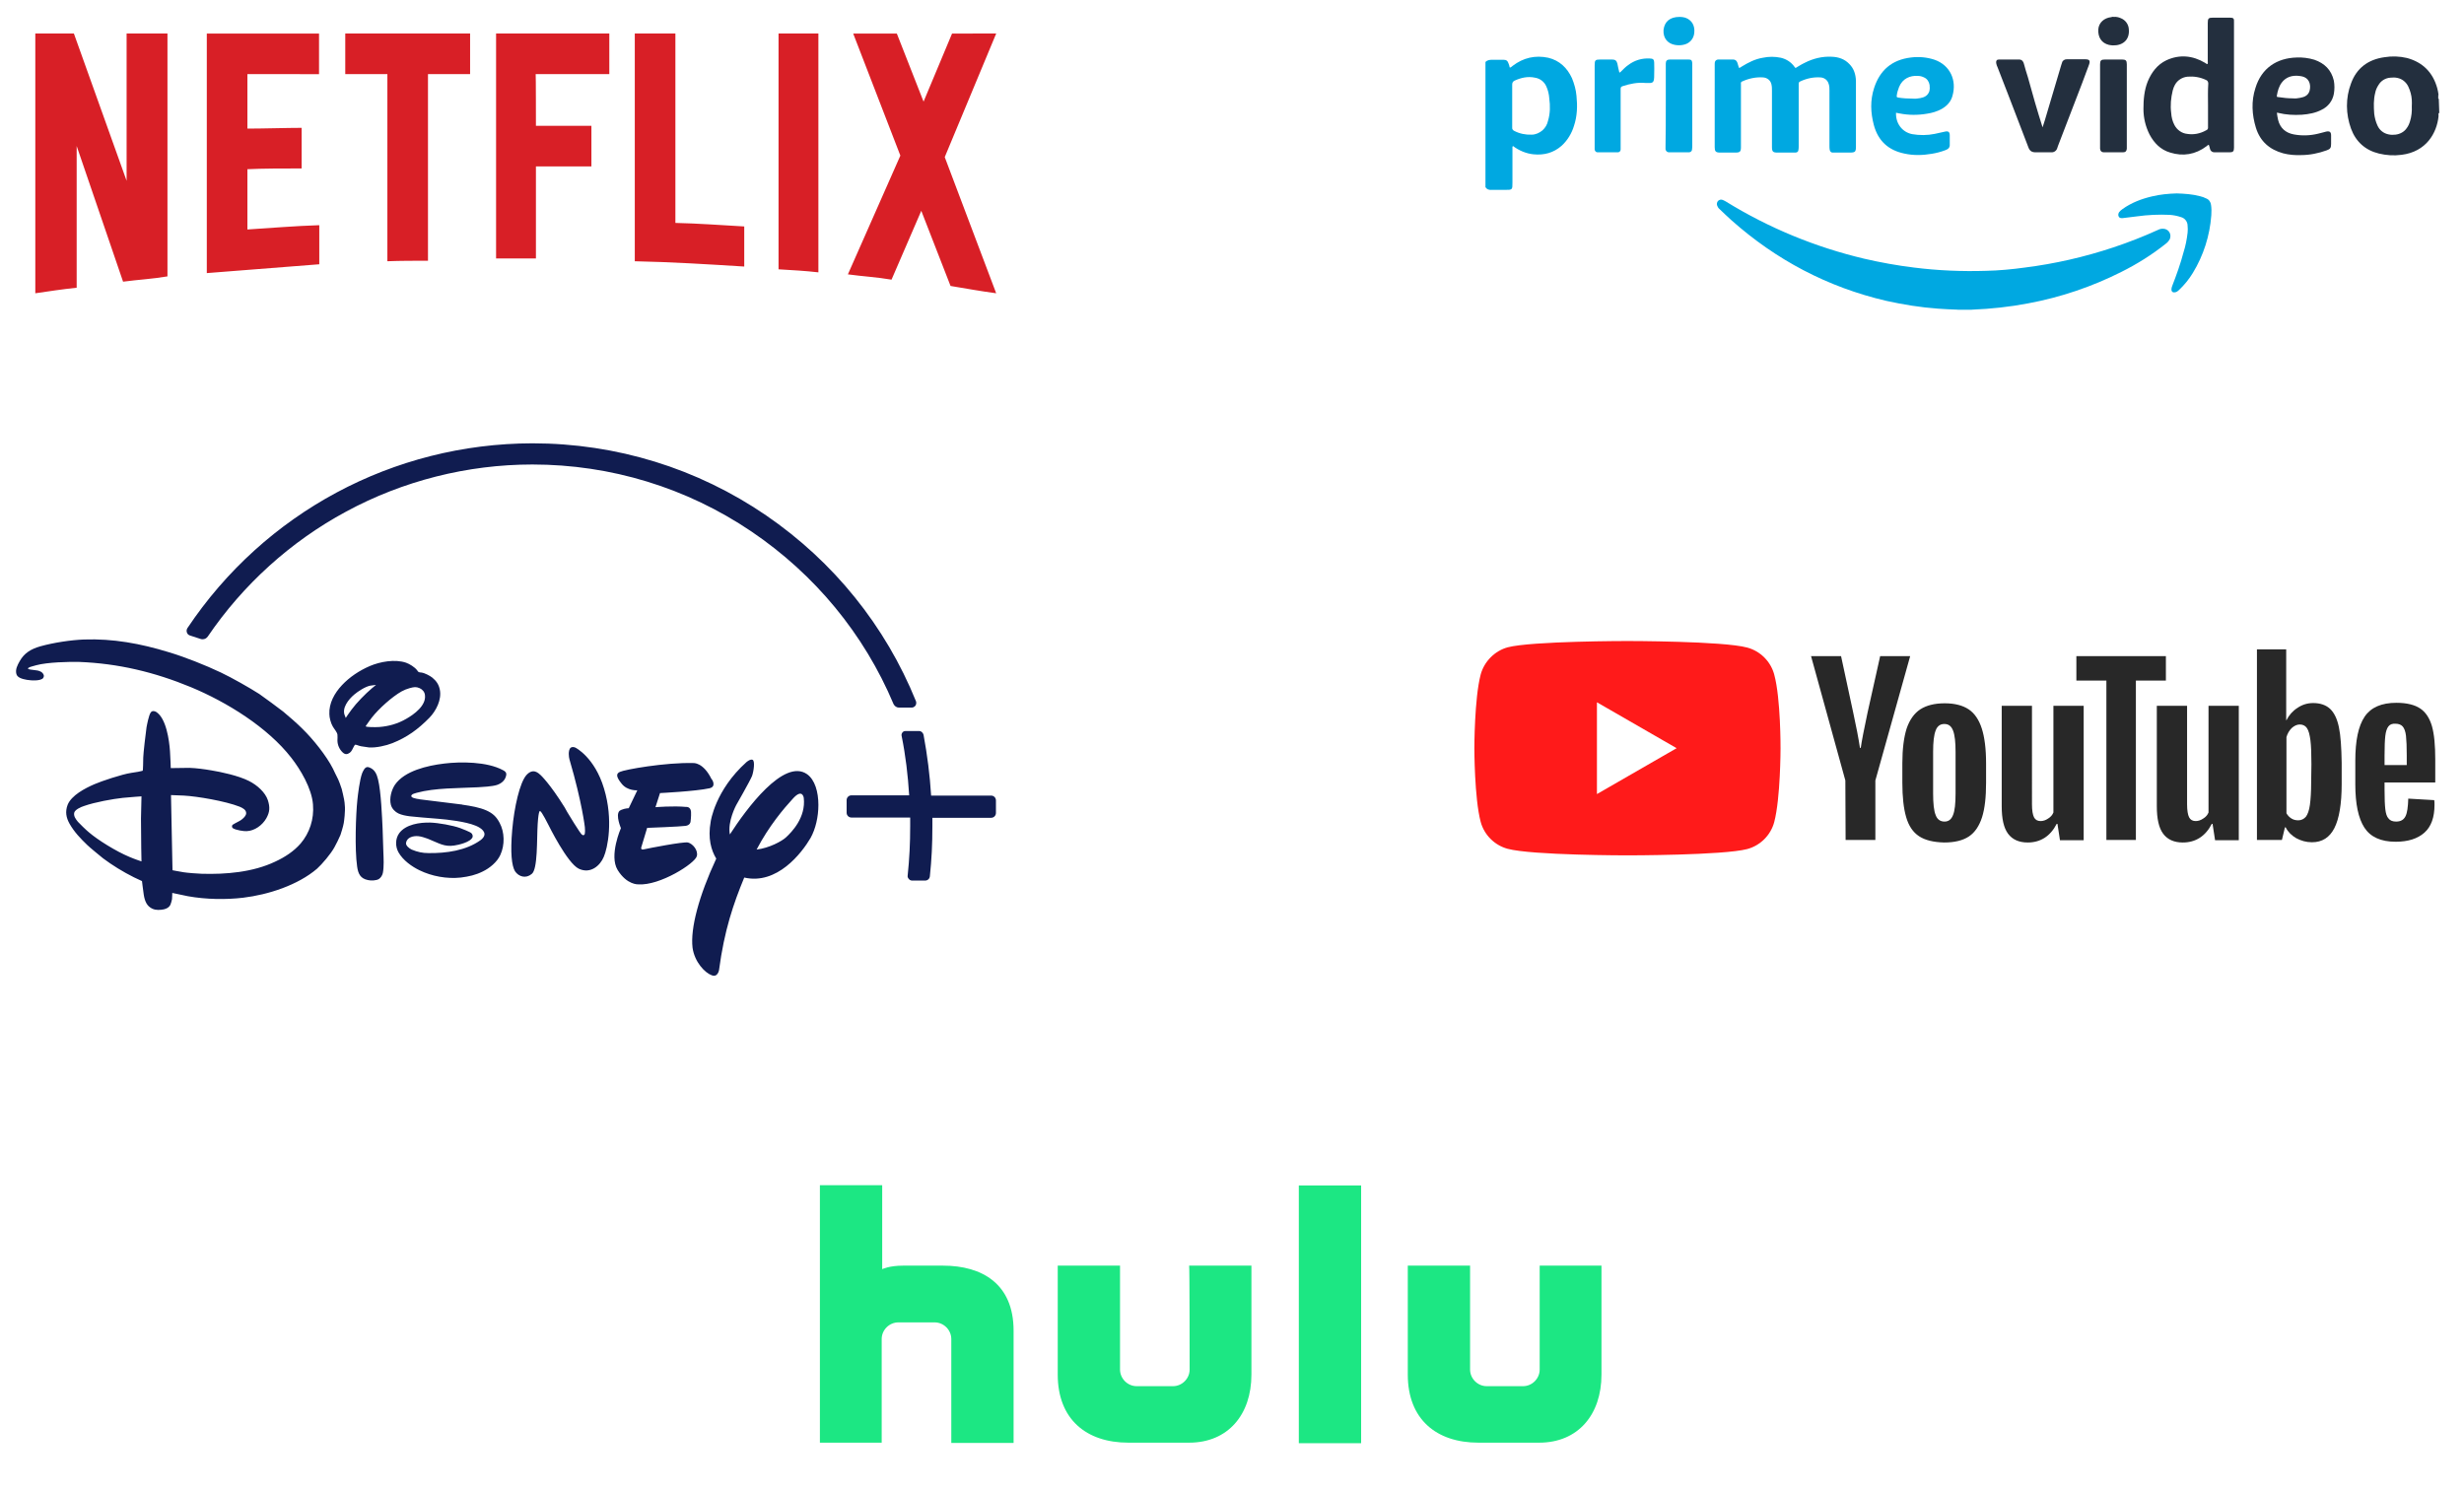 <?xml version="1.0" encoding="utf-8"?>
<!-- Generator: Adobe Illustrator 23.1.1, SVG Export Plug-In . SVG Version: 6.00 Build 0)  -->
<svg version="1.2" baseProfile="tiny" id="Layer_1" xmlns="http://www.w3.org/2000/svg" xmlns:xlink="http://www.w3.org/1999/xlink"
	 x="0px" y="0px" viewBox="0 0 977 592" xml:space="preserve">
<path fill="#D81F26" d="M66.4,109.6c-5.7,1-11.6,1.3-17.6,2.1L30.4,57.9v56.2c-5.7,0.6-11,1.4-16.4,2.2v-103h15.3l20.9,58.4V13.3
	h16.2L66.4,109.6L66.4,109.6z M98.1,51c6.2,0,15.8-0.3,21.5-0.3v16.1c-7.1,0-15.5,0-21.5,0.3V91c9.5-0.6,18.9-1.4,28.5-1.7v15.5
	L82,108.3v-95h44.5v16.1H98.1C98.1,29.4,98.1,51,98.1,51z M186.4,29.4h-16.7v74c-5.4,0-10.9,0-16.1,0.2V29.4h-16.7V13.3h49.5
	C186.4,13.3,186.4,29.4,186.4,29.4z M212.5,49.9h22V66h-22v36.5h-15.8V13.3h44.9v16.1h-29.2C212.5,29.4,212.5,49.9,212.5,49.9z
	 M267.8,88.4c9.1,0.2,18.4,0.9,27.3,1.4v15.9c-14.4-0.9-28.8-1.8-43.4-2.1V13.3h16.1V88.4L267.8,88.4z M308.7,106.8
	c5.1,0.3,10.6,0.6,15.8,1.2V13.3h-15.8V106.8z M395,13.3l-20.4,49l20.4,54c-6-0.8-12.1-1.9-18.1-2.9l-11.6-29.8l-11.8,27.3
	c-5.8-1-11.5-1.3-17.3-2.1L357,61.7l-18.7-48.4h17.3l10.6,27l11.3-27L395,13.3L395,13.3z"/>
<path fill="#FF1A1A" d="M703.5,267.5c-1.4-5.2-5.5-9.3-10.7-10.7c-9.5-2.6-47.5-2.6-47.5-2.6s-38,0-47.5,2.5
	c-5.1,1.4-9.3,5.6-10.7,10.8c-2.5,9.5-2.5,29.2-2.5,29.2s0,19.8,2.5,29.2c1.4,5.2,5.5,9.3,10.7,10.7c9.6,2.6,47.5,2.6,47.5,2.6
	s38,0,47.5-2.5c5.2-1.4,9.3-5.5,10.7-10.7c2.5-9.5,2.5-29.2,2.5-29.2S706.1,277,703.5,267.5z M633.2,314.9v-36.4l31.6,18.2
	L633.2,314.9z"/>
<g>
	<path fill="#282828" d="M760.9,331.6c-2.4-1.6-4.1-4.1-5.1-7.6c-1-3.4-1.5-8-1.5-13.6v-7.7c0-5.7,0.6-10.3,1.7-13.8
		c1.2-3.5,3-6,5.4-7.6c2.5-1.6,5.7-2.4,9.7-2.4c3.9,0,7.1,0.8,9.5,2.4c2.4,1.6,4.1,4.2,5.2,7.6c1.1,3.4,1.7,8,1.7,13.8v7.7
		c0,5.7-0.5,10.2-1.6,13.7c-1.1,3.4-2.8,6-5.2,7.6c-2.4,1.6-5.7,2.4-9.8,2.4C766.7,334,763.3,333.2,760.9,331.6L760.9,331.6z
		 M774.4,323.2c0.7-1.7,1-4.6,1-8.5v-16.6c0-3.8-0.3-6.6-1-8.4c-0.7-1.8-1.8-2.6-3.5-2.6c-1.6,0-2.8,0.9-3.4,2.6
		c-0.7,1.8-1,4.6-1,8.4v16.6c0,3.9,0.3,6.8,1,8.5c0.6,1.7,1.8,2.6,3.5,2.6C772.6,325.8,773.7,325,774.4,323.2z M945.5,310.5v2.7
		c0,3.4,0.1,6,0.3,7.7c0.2,1.7,0.6,3,1.3,3.7c0.6,0.8,1.6,1.2,3,1.2c1.8,0,3-0.7,3.7-2.1c0.7-1.4,1-3.7,1.1-7l10.3,0.6
		c0.1,0.5,0.1,1.1,0.1,1.9c0,4.9-1.3,8.6-4,11c-2.7,2.4-6.5,3.6-11.4,3.6c-5.9,0-10-1.9-12.4-5.6c-2.4-3.7-3.6-9.4-3.6-17.2v-9.3
		c0-8,1.2-13.8,3.7-17.5c2.5-3.7,6.7-5.5,12.6-5.5c4.1,0,7.3,0.8,9.5,2.3s3.7,3.9,4.6,7c0.9,3.2,1.3,7.6,1.3,13.2v9.1h-20.1V310.5z
		 M947,288.1c-0.6,0.8-1,2-1.2,3.7c-0.2,1.7-0.3,4.3-0.3,7.8v3.8h8.8v-3.8c0-3.4-0.1-6-0.3-7.8c-0.2-1.8-0.7-3-1.3-3.7
		c-0.6-0.7-1.6-1.1-2.8-1.1C948.5,286.9,947.6,287.3,947,288.1L947,288.1z M731.7,309.5l-13.6-49.3H730l4.8,22.3
		c1.2,5.5,2.1,10.2,2.7,14.1h0.3c0.4-2.8,1.3-7.4,2.7-14l5-22.4h11.9l-13.8,49.3v23.6h-11.8L731.7,309.5L731.7,309.5z M826.2,279.9
		v53.3h-9.4l-1-6.5h-0.3c-2.5,4.9-6.4,7.4-11.5,7.4c-3.5,0-6.1-1.2-7.8-3.5c-1.7-2.3-2.5-5.9-2.5-10.9v-39.8h12V319
		c0,2.4,0.3,4.1,0.8,5.1s1.4,1.5,2.6,1.5c1,0,2-0.3,3-1c1-0.6,1.7-1.4,2.1-2.4v-42.3H826.2L826.2,279.9z M887.7,279.9v53.3h-9.4
		l-1-6.5H877c-2.5,4.9-6.4,7.4-11.5,7.4c-3.5,0-6.1-1.2-7.8-3.5c-1.7-2.3-2.5-5.9-2.5-10.9v-39.8h12V319c0,2.4,0.3,4.1,0.8,5.1
		s1.4,1.5,2.6,1.5c1,0,2-0.3,3-1c1-0.6,1.7-1.4,2.1-2.4v-42.3H887.7L887.7,279.9z"/>
	<path fill="#282828" d="M858.8,269.9h-11.9v63.2h-11.7v-63.2h-11.9v-9.7h35.5V269.9z M927.4,288.4c-0.7-3.4-1.9-5.8-3.5-7.3
		c-1.6-1.5-3.9-2.3-6.7-2.3c-2.2,0-4.3,0.6-6.2,1.9c-1.9,1.2-3.4,2.9-4.4,4.9h-0.1v-28.1h-11.6v75.6h9.9l1.2-5h0.3
		c0.9,1.8,2.3,3.2,4.2,4.3c1.9,1,3.9,1.6,6.2,1.6c4.1,0,7-1.9,8.9-5.6c1.9-3.7,2.9-9.6,2.9-17.5v-8.4
		C928.4,296.4,928.1,291.7,927.4,288.4L927.4,288.4z M916.4,310.1c0,3.9-0.2,6.9-0.5,9.1c-0.3,2.2-0.9,3.8-1.6,4.7
		c-0.8,0.9-1.8,1.4-3,1.4c-1,0-1.9-0.2-2.7-0.7s-1.5-1.2-2-2.1v-30.2c0.4-1.4,1.1-2.6,2.1-3.6c1-0.9,2.1-1.4,3.2-1.4
		c1.2,0,2.2,0.5,2.8,1.4c0.7,1,1.1,2.6,1.4,4.8c0.3,2.3,0.4,5.5,0.4,9.6L916.4,310.1L916.4,310.1z"/>
</g>
<g id="Layer_2_1_">
	<g id="Ebene_1">
		<path fill="#D1EFFA" d="M776.2,123v-0.2c0.2-0.2,0.5-0.4,0.8-0.3c1.4,0,2.7,0,4.1,0c0.3,0,0.6,0.1,0.8,0.3v0.2H776.2z"/>
		<path fill="#00A8E1" d="M781.9,122.8c-1.9,0-3.8,0-5.7,0c-2.6-0.1-5.2-0.2-7.8-0.4c-6.9-0.5-13.7-1.6-20.5-3.1
			c-23.2-5.4-43.6-16.2-61.3-31.9c-1.7-1.5-3.2-3-4.8-4.5c-0.4-0.3-0.7-0.8-0.9-1.3c-0.3-0.7-0.1-1.4,0.3-1.9
			c0.5-0.5,1.2-0.7,1.9-0.4c0.4,0.2,0.9,0.4,1.2,0.6c17,10.5,35.5,18.1,54.9,22.7c6.5,1.5,13.1,2.7,19.7,3.5
			c9.5,1.2,19.1,1.6,28.6,1.3c5.1-0.1,10.3-0.6,15.4-1.3c11.9-1.5,23.7-4.2,35.1-8c6-2,11.9-4.3,17.6-6.9c0.9-0.5,1.9-0.6,2.8-0.4
			c1.6,0.4,2.5,2,2.1,3.5c0,0.2-0.1,0.4-0.2,0.6c-0.4,0.7-0.9,1.3-1.6,1.8c-5.4,4.3-11.3,8-17.5,11.1c-11.7,5.9-24.1,10.1-37,12.5
			C796.9,121.7,789.4,122.5,781.9,122.8z"/>
		<path fill="#00A8E1" d="M711.9,27c1.2-0.7,2.4-1.5,3.7-2.1c3.3-1.7,7-2.6,10.7-2.4c2.7,0.1,5.1,0.9,7,2.9c1.8,1.8,2.5,4.1,2.6,6.6
			c0,0.5,0,1,0,1.6v24.5c0,2.1-0.3,2.4-2.4,2.4h-5.8c-0.4,0-0.8,0-1.1,0c-0.6,0-1-0.5-1.1-1.1c-0.1-0.5-0.1-1-0.1-1.6V35.9
			c0-0.9,0-1.7-0.3-2.6c-0.4-1.5-1.7-2.5-3.2-2.6c-2.8-0.2-5.6,0.4-8.1,1.6c-0.4,0.1-0.6,0.5-0.6,0.9V58c0,0.5,0,0.9-0.1,1.4
			c0,0.7-0.5,1.1-1.2,1.1l0,0c-0.7,0-1.4,0-2.2,0h-5c-1.7,0-2.1-0.4-2.1-2.2V36c0-0.8,0-1.7-0.2-2.5c-0.3-1.6-1.7-2.7-3.3-2.8
			c-2.8-0.2-5.7,0.4-8.3,1.6c-0.4,0.1-0.6,0.5-0.5,0.9v25.2c0,1.7-0.4,2.1-2.1,2.1H682c-1.7,0-2.1-0.5-2.1-2.1V25.6
			c0-0.4,0-0.8,0.1-1.1c0.2-0.6,0.8-0.9,1.3-0.9h5.9c0.9,0,1.4,0.5,1.7,1.3c0.2,0.7,0.4,1.3,0.6,2c0.5,0,0.8-0.3,1.1-0.5
			c2.6-1.6,5.3-3,8.4-3.5c2.4-0.5,4.7-0.5,7.1,0c2.2,0.5,4.2,1.8,5.5,3.7c0.1,0.1,0.2,0.2,0.3,0.3C711.8,26.9,711.9,26.9,711.9,27z"
			/>
		<path fill="#232F3E" d="M809.9,50.5c0.3-0.9,0.6-1.8,0.9-2.8c2.2-7.3,4.3-14.6,6.5-21.9l0.3-0.9c0.2-0.9,1-1.4,1.9-1.4h7.2
			c1.8,0,2.2,0.5,1.6,2.2l-2.8,7.5c-3.2,8.2-6.3,16.5-9.5,24.7c-0.1,0.3-0.2,0.6-0.3,0.9c-0.3,1-1.3,1.7-2.4,1.6c-2.1,0-4.2,0-6.2,0
			c-1.5,0-2.3-0.6-2.8-1.9c-1.2-3.1-2.4-6.3-3.6-9.4c-2.8-7.4-5.7-14.8-8.6-22.3c-0.3-0.6-0.5-1.2-0.6-1.8c-0.1-0.9,0.2-1.4,1.1-1.4
			c2.7,0,5.4,0,8,0c1.1,0,1.7,0.8,1.9,1.7c0.5,1.8,1,3.6,1.6,5.4C805.9,37.3,807.8,43.9,809.9,50.5
			C809.7,50.5,809.8,50.5,809.9,50.5z"/>
		<path fill="#00A8E1" d="M642.1,28.8c0.3-0.1,0.6-0.3,0.8-0.6c0.9-0.9,1.7-1.7,2.7-2.4c2.5-1.9,5.5-2.8,8.6-2.6
			c1.2,0,1.7,0.4,1.7,1.6c0.1,1.6,0,3.3,0,4.9c0,0.7,0,1.3-0.1,1.9c-0.2,0.9-0.5,1.2-1.4,1.3c-0.7,0-1.3,0-1.9,0
			c-3.2-0.3-6.2,0.3-9.2,1.3c-0.7,0.2-0.7,0.7-0.7,1.2v22.7c0,0.4,0,0.8,0,1.2c0,0.6-0.5,1.1-1.1,1.1c-0.3,0-0.7,0-1,0h-6.1
			c-0.3,0-0.7,0-1,0c-0.6,0-1.1-0.6-1.1-1.2c0-0.4,0-0.8,0-1.1V26c0-2.2,0.2-2.4,2.4-2.4h4.5c1.2,0,1.8,0.4,2.1,1.6
			C641.5,26.4,641.8,27.5,642.1,28.8z"/>
		<path fill="#00A8E1" d="M863.1,76.7c3.1,0.1,6.2,0.3,9.2,1.1c0.9,0.2,1.7,0.5,2.5,0.9c1.1,0.4,1.8,1.5,1.9,2.6
			c0.2,1.3,0.2,2.7,0.1,4.1c-0.6,8.1-3.1,15.9-7.3,22.8c-1.5,2.5-3.4,4.8-5.5,6.8c-0.4,0.4-0.9,0.8-1.5,0.9
			c-0.9,0.2-1.5-0.2-1.5-1.1c0-0.5,0.1-0.9,0.3-1.4c1.7-4.4,3.3-8.8,4.5-13.4c0.8-2.5,1.3-5.1,1.6-7.7c0.1-0.9,0.1-1.9,0-2.8
			c0-1.6-1.1-3-2.6-3.4c-1.5-0.5-3-0.8-4.5-0.9c-4.3-0.2-8.7,0-13,0.6l-5.7,0.7c-0.6,0-1.2,0-1.5-0.6c-0.3-0.6-0.2-1.1,0.1-1.7
			c0.4-0.5,0.9-1,1.4-1.3c3.5-2.5,7.4-4,11.6-5C856.5,77.1,859.8,76.8,863.1,76.7z"/>
		<path fill="#232F3E" d="M843.3,42v17c-0.1,0.9-0.5,1.4-1.5,1.4c-2.6,0-5.1,0-7.6,0c-0.9,0-1.4-0.5-1.5-1.4c0-0.3,0-0.6,0-0.9V25.5
			c0-1.5,0.4-1.9,1.9-1.9h6.8c1.5,0,1.9,0.4,1.9,1.9L843.3,42L843.3,42z"/>
		<path fill="#00A8E1" d="M660.5,41.9V25.2c0-1.1,0.5-1.6,1.6-1.6c2.5,0,4.9,0,7.4,0c1.1,0,1.4,0.3,1.5,1.4c0,0.4,0,0.8,0,1.2v31.5
			c0,0.5,0,1-0.1,1.6c0,0.6-0.5,1-1.1,1.1c-0.3,0-0.5,0-0.8,0h-6.6c-0.2,0-0.4,0-0.7,0c-0.7,0-1.2-0.6-1.3-1.2c0-0.4,0-0.8,0-1.1
			C660.5,52.7,660.5,47.3,660.5,41.9z"/>
		<path fill="#00A8E1" d="M666,6.7c0.8,0,1.5,0.1,2.2,0.3c2.6,0.9,3.9,3.1,3.6,6c-0.2,2.5-2,4.4-4.5,4.8c-1,0.2-2.1,0.2-3.2,0
			c-2.7-0.5-4.7-2.5-4.5-5.9C660,8.5,662.2,6.7,666,6.7z"/>
		<path fill="#232F3E" d="M838.1,6.7c0.9-0.1,1.9,0.1,2.8,0.5c1.8,0.7,3.1,2.4,3.2,4.4c0.4,4.3-2.5,6.5-6.3,6.4
			c-0.5,0-1-0.1-1.6-0.2c-2.9-0.7-4.4-3-4.2-6.2c0.2-2.6,2.3-4.5,5.1-4.8C837.4,6.7,837.7,6.6,838.1,6.7z"/>
		<path fill="#00A8E1" d="M625.1,38.1c-0.2-2.5-0.9-4.9-1.8-7.1c-1.9-4.1-4.9-7-9.4-8.1c-5.2-1.1-9.9,0-14.1,3.2
			c-0.3,0.3-0.6,0.5-1,0.7c-0.1,0-0.2-0.1-0.2-0.1c-0.1-0.5-0.2-0.9-0.4-1.4c-0.4-1.2-0.9-1.6-2.1-1.6c-1.4,0-2.9,0-4.3,0
			c-1.1,0-2.1,0.1-2.8,0.9c0,16.5,0,33.1,0,49.6c0.6,1,1.6,1.2,2.6,1.1c1.7,0,3.4,0,5.1,0c3,0,3,0,3-2.9V58.9c0-0.3-0.1-0.7,0.2-1
			c2.4,1.8,5.2,3,8.2,3.3c4.2,0.4,7.9-0.6,11.1-3.4c2.3-2.1,4-4.9,4.9-7.9C625.4,46,625.5,42,625.1,38.1z M613.8,47.9
			c-0.3,1.5-1.1,2.8-2.2,3.8c-1.2,1-2.7,1.7-4.3,1.7c-2.4,0.1-4.8-0.4-6.9-1.5c-0.5-0.2-0.9-0.8-0.8-1.3v-8.6c0-2.8,0-5.7,0-8.5
			c0-0.7,0.3-1.2,0.9-1.5c2.6-1.2,5.3-1.8,8.1-1.2c2,0.3,3.7,1.6,4.5,3.4c0.7,1.5,1.1,3.2,1.2,4.8C614.7,41.9,614.7,45,613.8,47.9z"
			/>
		<path fill="#232F3E" d="M966.9,45.4C966.9,45.4,966.9,45.4,966.9,45.4C966.9,45.4,966.9,45.4,966.9,45.4z"/>
		<path fill="#232F3E" d="M967,39.1v0.2c-0.2-0.2-0.3-0.5-0.2-0.7v-0.4c0,0,0,0,0,0h0v-0.5h0.1c0,0,0,0,0-0.1
			c-0.1-0.9-0.3-1.8-0.5-2.6c-1.7-6.2-5.7-10.3-12-12c-3-0.7-6-0.8-9-0.3c-6.4,0.9-11,4.3-13.2,10.4c-2.2,5.8-2.1,12.1,0,17.9
			c1.9,5.2,5.7,8.6,11.1,9.9c2.9,0.7,5.9,0.9,8.9,0.5c9.9-1.2,14-8.7,14.7-15.2h0v-0.7c0-0.3-0.1-0.5,0.2-0.7v0.1c0,0,0-0.1,0.1-0.2
			L967,39.1C967,39.2,967,39.2,967,39.1z M955.6,48.1c-0.3,1-0.7,1.9-1.3,2.7c-1,1.5-2.7,2.4-4.5,2.6c-0.9,0.1-1.8,0.1-2.7-0.1
			c-2-0.4-3.6-1.7-4.4-3.5c-0.7-1.5-1.1-3.1-1.3-4.7c-0.2-2.8-0.3-5.6,0.4-8.3c0.2-1.1,0.7-2.2,1.3-3.1c1-1.7,2.8-2.8,4.8-2.9
			c0.9-0.1,1.8-0.1,2.7,0.1c1.9,0.4,3.4,1.6,4.3,3.4c0.8,1.7,1.3,3.5,1.4,5.3c0,0.9,0.1,1.7,0,2.6C956.4,44.1,956.2,46.2,955.6,48.1
			z"/>
		<path fill="#232F3E" d="M884.1,7h-6.6c-1.8,0-2.1,0.3-2.1,2.1v15.3c0,0.3,0.1,0.7-0.1,1c-0.4,0-0.7-0.3-1-0.5
			c-4.9-2.9-10.1-3.4-15.3-1c-3.6,1.7-5.9,4.8-7.4,8.4c-1.4,3.5-1.7,7.2-1.7,10.9c0,3.5,0.8,6.9,2.4,10.1c1.8,3.4,4.4,6.1,8.2,7.2
			c5.1,1.6,10,0.8,14.4-2.5c0.3-0.2,0.5-0.5,0.9-0.6c0.2,0.5,0.4,1.1,0.5,1.7c0.2,0.8,0.9,1.3,1.7,1.3h1.1c1.7,0,3.4,0,5,0
			c1.3,0,1.7-0.4,1.7-1.8V8.8C885.9,7.3,885.6,7,884.1,7z M875.5,41.8v8.6c0.1,0.6-0.2,1.1-0.8,1.3c-2.3,1.3-4.9,1.8-7.4,1.4
			c-2.2-0.2-4.1-1.6-5.1-3.5c-0.8-1.5-1.2-3.1-1.3-4.8c-0.4-3-0.1-6,0.6-8.9c0.2-0.8,0.5-1.6,0.9-2.3c1-1.8,2.9-3,5-3.2
			c2.5-0.2,5,0.2,7.3,1.3c0.6,0.2,0.9,0.8,0.9,1.4C875.4,36,875.5,38.9,875.5,41.8L875.5,41.8z"/>
		<path fill="#00A8E1" d="M753.3,45c3.5,0.7,7.2,0.7,10.7,0.1c2.1-0.3,4.1-0.9,5.9-1.9c2.1-1.2,3.7-2.9,4.3-5.3
			c1.7-6-0.9-12-7.1-14.2c-3-1-6.2-1.3-9.4-0.9c-7.5,0.9-12.3,5-14.6,12.1c-1.6,4.9-1.4,9.8-0.1,14.7c1.7,6.3,5.8,10,12.1,11.3
			c3.6,0.8,7.2,0.7,10.8,0.1c1.9-0.3,3.8-0.8,5.6-1.5c1.1-0.4,1.7-1.1,1.6-2.3c0-1.1,0-2.3,0-3.5c0-1.4-0.6-1.8-1.9-1.5
			c-1.4,0.3-2.7,0.6-4.1,0.9c-2.9,0.6-6,0.6-8.9,0.1c-4-0.8-6.6-4.3-6.4-8.5C752.4,44.9,752.9,44.9,753.3,45z M752.1,37.8
			c0.1-1.1,0.5-2.2,0.9-3.3c1.4-3.4,4.4-4.6,7.4-4.4c0.9,0,1.7,0.2,2.5,0.6c1.2,0.5,2,1.7,2.2,3c0.1,0.8,0.1,1.7-0.1,2.5
			c-0.6,1.7-1.9,2.4-3.6,2.7c-1,0.2-2,0.3-3.1,0.2c-1.8,0-3.7-0.1-5.6-0.4C752,38.5,752,38.5,752.1,37.8z"/>
		<path fill="#232F3E" d="M912.7,45.5c2.7-0.2,5.5-0.7,7.9-2c2.5-1.2,4.3-3.5,4.8-6.3c0.3-1.7,0.3-3.5,0-5.2c-1-4.3-3.7-6.9-7.7-8.3
			c-2.3-0.7-4.7-1-7-0.9c-7.9,0.2-14,4.2-16.4,12.1c-1.7,5.2-1.4,10.6,0.2,15.8c1.7,5.4,5.4,8.6,10.8,10.1c2.3,0.6,4.7,0.8,7.1,0.7
			c3.4,0,6.9-0.7,10.2-1.9c1.4-0.5,1.7-1,1.7-2.5v-3.4c0-1.4-0.6-1.8-2-1.5c-1,0.3-2,0.5-3.1,0.8c-3.2,0.8-6.5,0.9-9.7,0.3
			c-3.2-0.6-5.4-2.5-6.2-5.7c-0.2-0.9-0.4-1.9-0.5-2.9c0.2,0,0.5,0,0.7,0.1C906.3,45.5,909.5,45.7,912.7,45.5z M902.8,37.9
			c0.3-1.8,0.8-3.6,1.9-5.1c1.7-2.3,4.2-3,6.9-2.7c0.2,0,0.4,0.1,0.7,0.1c3.3,0.5,4.1,3.2,3.5,5.7c-0.5,1.9-2,2.6-3.8,2.9
			c-0.9,0.2-1.9,0.3-2.9,0.2c-1.9,0-3.8-0.2-5.7-0.5C902.9,38.5,902.7,38.4,902.8,37.9L902.8,37.9z"/>
	</g>
</g>
<g>
	<path fill="#101C50" d="M182.8,319c0.2,0,0.3,0,0.5,0.1c3.5,0.5,6.9,1.1,9.6,2.3c2.4,1.1,3.9,2.4,5.2,4.9c2,3.7,2.1,8.8,0.3,12.7
		c-1.3,2.9-4.3,5.3-7,6.6c-2.8,1.4-5.5,2-8.7,2.4c-5.5,0.6-11.5-0.5-16.4-2.9c-2.9-1.4-6.5-3.9-8.3-7.1c-1.3-2.3-1.3-5.4,0.3-7.6
		c2.6-3.5,8.1-4.3,12.3-4.2c3.2,0.1,8.9,1.1,11.9,2.2c0.8,0.3,3.9,1.5,4.4,2c0.4,0.4,0.6,0.9,0.5,1.5c-0.7,2.1-5.8,3.2-7.3,3.4
		c-4,0.6-6-0.9-10.5-2.7c-1.1-0.4-2.6-0.9-3.7-1c-2-0.2-4.5,0.4-4.9,2.6c-0.2,1.1,1.2,2.2,2.2,2.7c2.4,1,4.4,1.4,6.7,1.4
		c7,0.1,14.9-1,20.6-5.1c0.8-0.6,1.6-1.4,1.6-2.4c0-2.1-3.6-3.4-3.6-3.4c-3.9-1.6-11-2.4-14.7-2.7c-3.9-0.3-9.9-0.8-11.4-1
		c-1.5-0.2-3.1-0.5-4.4-1.1c-1.3-0.6-2.6-1.9-3-3.4c-0.7-2.6,0.2-5.9,1.6-8c3.8-5.5,12.8-7.6,19.5-8.4c6.5-0.8,17-0.8,23.3,2.6
		c1,0.5,1.5,1,1.3,2.1c-0.4,2-1.9,3.2-3.7,3.8c-1.9,0.6-5.8,0.8-7.5,0.9c-7.7,0.4-17,0.2-24.3,2.2c-0.6,0.2-1.6,0.4-1.9,0.8
		c-1.1,1.2,2.1,1.6,2.8,1.7c0.2,0,0.2,0.1,0.5,0.1L182.8,319 M137.1,284.7c0,0,1.2-1.9,2.3-3.3c1.9-2.6,5.4-6.2,8-8.4
		c0.8-0.7,1.7-1.4,1.7-1.4s-1.5,0.2-2.3,0.3c-2,0.4-4.9,2.3-6.3,3.5c-2.4,2-5,5.4-3.8,8.3C136.9,284.2,137.1,284.7,137.1,284.7
		 M150.4,288.3c3.8-0.3,7.3-1.3,10.6-3.2c3.2-1.8,8-5.3,7.5-9.4c-0.1-1.3-1-2.3-2.1-2.8c-1.4-0.6-2.2-0.5-4,0
		c-1.3,0.4-1.9,0.6-3.2,1.3c-3.7,2.1-8.9,6.7-11.8,10.4c-0.7,0.9-1.3,1.8-1.8,2.5c-0.3,0.4-0.6,0.8-0.6,0.9
		C145,288.4,148.9,288.4,150.4,288.3 M140.8,295.3c-0.4,0.4-0.8,1.4-1.2,2.1c-0.2,0.4-0.6,0.9-0.9,1.1c-1,0.7-1.8,0.8-2.8-0.1
		c-1.3-1.2-2.1-3-2.1-4.8c0-0.8,0.1-1.6,0-2.3c-0.2-1.1-1.3-2.2-1.9-3.3c-0.7-1.2-1.3-3.4-1.3-4.8c-0.2-4.3,2-8.3,5-11.5
		c3-3.2,6.9-5.8,11.1-7.6c4-1.7,9.9-2.8,14.3-1.3c1.4,0.5,3.4,1.7,4.4,3c0.2,0.3,0.4,0.6,0.6,0.7c0.2,0.1,0.7,0.2,1.1,0.2
		c1.4,0.2,3.4,1.3,4.3,2c1.7,1.4,2.6,2.8,3,4.8c0.8,4-1.5,8.4-4.1,11.1c-4.5,4.6-8.9,7.8-14.7,10.1c-2.5,1-6.5,1.9-9.3,1.7
		c-0.9-0.1-1.8-0.3-2.7-0.4c-0.4,0-2.1-0.5-2.2-0.6C141.1,295.4,140.9,295.3,140.8,295.3 M145.9,304.2c0.2,0,0.4,0.1,0.7,0.2
		c2,0.8,2.8,2.6,3.3,4.7c1.2,4.8,1.6,15.3,1.8,19.4c0.1,3.1,0.2,6.1,0.3,9.2c0.1,2.6,0.3,6-0.2,8.5c-0.2,0.9-0.8,1.9-1.6,2.4
		c-1,0.6-3.1,0.7-4.3,0.4c-3-0.6-3.9-2.5-4.3-5.4c-1-7-0.5-20.6,0.1-26.4c0.2-1.9,0.9-8,1.9-10.6C144,305.7,144.7,304,145.9,304.2
		 M56.1,315.8c0,0-4.4,0.3-7.4,0.6c-3.8,0.4-11.1,1.7-15.3,3.2c-1.3,0.4-3.8,1.5-4,2.8c-0.2,1.3,0.6,2.4,1.5,3.5
		c0.5,0.6,3.5,3.5,4.4,4.2c3.5,3,10.7,7.5,16,9.7c1.8,0.8,4.8,1.8,4.8,1.8s-0.2-8.6-0.2-17C56,320.2,56.1,315.8,56.1,315.8
		 M136.7,319.2c0.3,2.3-0.3,6.7-0.4,7.2c-0.2,1.3-1.2,4.4-1.3,4.7c-0.8,1.9-1.6,3.4-2.4,4.9c-1.4,2.6-4.9,6.7-6.9,8.5
		c-7.6,6.5-19.3,10.3-29.3,11.5c-6.8,0.8-14.7,0.7-21.9-0.6c-2.5-0.5-6.2-1.3-6.2-1.3s0,1.5-0.1,2.5c-0.1,0.5-0.4,1.7-0.6,2.1
		c-0.5,1.1-1.4,1.6-2.6,1.9c-1.5,0.3-3.1,0.4-4.5-0.2c-2.3-1-3.1-3.1-3.5-5.6c-0.3-2-0.7-5.4-0.7-5.4s-1.7-0.8-3.2-1.5
		c-4.4-2.2-8.6-4.8-12.2-7.5c-1-0.8-5.4-4.4-6.3-5.3c-2.7-2.6-5.1-5.1-7-8.4c-1.4-2.5-1.8-4.8-0.8-7.5c1.5-3.8,6.9-6.6,10.6-8.2
		c2.7-1.2,11.1-4,14.6-4.5c1.7-0.2,4.2-0.7,4.4-0.8c0.1,0,0.1-0.1,0.2-0.1c0.1-0.1,0.2-3.8,0.2-5.2c0-1.3,1-10.1,1.3-12
		c0.2-1,0.9-4.9,1.7-5.9c0.5-0.7,1.4-0.6,2.1-0.2c4,2.5,5.2,11.2,5.5,15.6c0.2,2.7,0.3,6.7,0.3,6.7s4.6-0.1,7.4-0.1
		c2.8,0.1,5.8,0.5,8.7,1c3.7,0.6,10.8,2.1,14.9,4.2c3.4,1.7,6.5,4.6,7.5,7.6c0.9,2.8,0.8,4.7-0.6,7.2c-1.6,2.8-4.7,5-7.8,5.1
		c-0.9,0.1-4.4-0.4-5.5-1.2c-0.4-0.3-0.4-0.9-0.1-1.3c0.1-0.1,1.7-1,2.7-1.5c0.5-0.3,0.9-0.5,1.3-0.9c0.8-0.7,1.5-1.5,1.4-2.4
		c-0.1-1.2-1.4-1.9-2.6-2.4c-5.6-2.2-16.7-4.1-22.1-4.4c-2.1-0.1-5.1-0.2-5.1-0.2l0.6,29.8c0,0,2.5,0.5,4.4,0.8
		c1.1,0.2,5.9,0.6,7.1,0.6c9.6,0.3,20.4-0.6,29.2-4.8c3.9-1.8,7.4-4.1,10.1-7.2c3.5-4.1,5.4-9.6,4.9-15.5c-0.5-6.4-5-13.9-8.6-18.5
		c-9.4-12.1-25.6-22.1-39.8-28c-14.5-6-28.9-9.4-44.3-10c-4-0.1-12.6,0.1-17,1.3c-0.6,0.2-1.3,0.4-1.8,0.5c-0.5,0.1-1.2,0.4-1.4,0.6
		c-0.1,0.1-0.2,0.2-0.2,0.2s0.3,0.1,0.5,0.3c0.5,0.2,2.4,0.3,3.4,0.5c0.9,0.2,1.8,0.6,2.2,1.3c0.4,0.6,0.4,1.1,0,1.7
		c-1,1.2-4.7,1-6.4,0.7c-1.7-0.3-3.8-0.8-4.2-2.3c-0.5-1.8,0.4-3.5,1.3-5.1c1.8-3.2,4.4-4.8,8.2-5.9c5.4-1.5,12.2-2.5,17.3-2.7
		c11.5-0.4,22.4,1.6,33.5,5c6.4,1.9,14.7,5.2,20.8,8.1c4.4,2.1,11.3,6,15.2,8.5c1.2,0.8,8.4,6.1,9.5,7c2.3,1.9,5.4,4.6,7.6,6.8
		c4.3,4.2,9.5,10.7,12.1,15.8c0.6,1.2,1.1,2.4,1.9,3.9c0.3,0.5,1.4,3.4,1.6,4.2c0.2,0.8,0.5,2.1,0.5,2.1
		C136.2,315.7,136.7,318.2,136.7,319.2 M281.3,312.6c-5.4,1.2-19.6,1.9-19.6,1.9l-1.8,5.6c0,0,7.1-0.6,12.2-0.1c0,0,1.7-0.2,1.9,1.9
		c0.1,1.9-0.2,4-0.2,4s-0.1,1.3-1.9,1.6c-1.9,0.3-15.3,0.8-15.3,0.8l-2.2,7.3c0,0-0.8,1.7,1,1.2c1.7-0.4,15.6-3.1,17.4-2.7
		c1.9,0.5,4.1,3.1,3.5,5.4c-0.7,2.9-14.7,11.8-23.2,11.2c0,0-4.5,0.3-8.2-5.7c-3.5-5.7,1.3-16.6,1.3-16.6s-2.2-5.1-0.6-6.8
		c0,0,1-0.9,3.7-1.1l3.4-7.1c0,0-3.9,0.3-6.2-2.6c-2.2-2.7-2.3-4-0.7-4.7c1.8-0.9,18-3.8,29.1-3.5c0,0,3.9-0.4,7.2,6.3
		C282.5,309.2,284.1,312,281.3,312.6 M239.4,339.8c-1.4,3.4-5.2,6.9-9.9,4.7c-4.6-2.2-12-17.3-12-17.3s-2.8-5.6-3.3-5.5
		c0,0-0.6-1.1-1,5c-0.4,6.1,0.1,18.1-2.4,19.9c-2.3,1.9-5.1,1.1-6.6-1.1c-1.3-2.2-1.9-7.3-1.1-16.4c0.8-9.1,3-18.7,5.6-21.7
		c2.7-3,4.8-0.8,5.7,0c0,0,3.6,3.3,9.5,12.8l1,1.8c0,0,5.4,9,5.9,9c0,0,0.4,0.4,0.8,0.1c0.6-0.2,0.3-3.1,0.3-3.1s-1.1-9.8-6-26.5
		c0,0-0.7-2.1-0.2-4c0.5-2,2.5-1,2.5-1s7.6,3.8,11.3,16.2C243.3,325.2,240.9,336.4,239.4,339.8 M321.4,332.3
		c-3.5,6-13.3,18.7-26.3,15.7c-4.3,10.4-7.9,20.9-10,36.7c0,0-0.5,3.1-3,2c-2.5-0.9-6.7-5.1-7.5-10.9c-0.9-7.6,2.5-20.5,9.4-35.3
		c-2-3.3-3.4-8-2.2-14.7c0,0,1.7-12.4,14.2-23.6c0,0,1.5-1.3,2.4-0.9c1,0.4,0.5,4.4-0.2,6.4c-0.8,2-6.3,11.6-6.3,11.6
		s-3.5,6.5-2.5,11.6c6.5-10.1,21.4-30.3,30.6-23.9c3.1,2.2,4.5,7,4.5,12.2C324.5,323.9,323.4,328.7,321.4,332.3 M318.7,316.4
		c0,0-0.5-4-4.4,0.4c-3.4,3.7-9.4,10.7-14.3,20.1c5.1-0.6,10.1-3.4,11.6-4.8C313.9,330,319.6,324.2,318.7,316.4 M393,315.5h-23.8
		c-0.5-8.1-1.5-16-3-24.1c-0.2-0.8-0.9-1.5-1.7-1.5h-5.5c-0.5,0-0.9,0.2-1.2,0.6c-0.3,0.4-0.4,0.9-0.3,1.3c1.6,7.9,2.5,15.6,3,23.6
		h-22.9c-1.1,0-1.9,0.9-1.9,1.9v5c0,1.1,0.9,1.9,1.9,1.9h23.3c0,1.2,0,2.3,0,3.3c0,7.1-0.3,13-1,19.7c-0.1,0.5,0.1,1,0.5,1.4
		c0.3,0.4,0.8,0.6,1.3,0.6h5.1c1,0,1.8-0.7,1.9-1.7c0.7-6.7,1-12.6,1-19.9c0-1,0-2.1,0-3.3H393c1.1,0,1.9-0.9,1.9-1.9v-5
		C394.9,316.4,394.1,315.5,393,315.5"/>
	<path fill="#101C50" d="M74.3,249.1c-0.3,0.5-0.4,1.1-0.2,1.7c0.2,0.6,0.6,1,1.2,1.2l4.3,1.4c0.3,0.1,0.5,0.1,0.8,0.1
		c0.8,0,1.5-0.4,2-1.1c14-20.6,32.9-37.7,54.8-49.5c22.5-12.2,48.1-18.7,73.9-18.7c31.1,0,61.2,9.2,86.9,26.6
		c25.1,17,44.6,40.6,56.3,68.4c0.4,0.8,1.2,1.4,2.1,1.4h5.1c0.6,0,1.1-0.3,1.5-0.8c0.3-0.5,0.4-1.1,0.2-1.7
		c-12.1-29.9-32.7-55.4-59.4-73.7c-27.3-18.7-59.4-28.6-92.7-28.6C155.9,175.9,104.9,203.3,74.3,249.1"/>
</g>
<path fill="#1CE783" d="M515,572.3h24.7V470.1H515C515,470.1,515,572.3,515,572.3z M471.7,543.1c0,3.6-3,6.6-6.6,6.6h-14.4
	c-3.6,0-6.6-3-6.6-6.6v-41.2h-24.7v43.2c0,17.7,11.3,27,28,27h24.1c15.4,0,24.7-11.1,24.7-27v-43.2h-24.7
	C471.7,501.9,471.7,541.9,471.7,543.1z M610.5,501.9v41.2c0,3.6-3,6.6-6.6,6.6h-14.4c-3.6,0-6.6-3-6.6-6.6v-41.2h-24.7v43.2
	c0,17.7,11.3,27,28,27h24.1c15.4,0,24.7-11.1,24.7-27v-43.2H610.5L610.5,501.9z M373.9,501.9h-15.8c-5.6,0-8.3,1.4-8.3,1.4v-33.3
	h-24.7v102.1h24.5v-41.1c0-3.6,3-6.6,6.6-6.6h14.4c3.6,0,6.6,3,6.6,6.6v41.2h24.7v-44.5C401.9,509.1,389.4,501.9,373.9,501.9z"/>
</svg>
